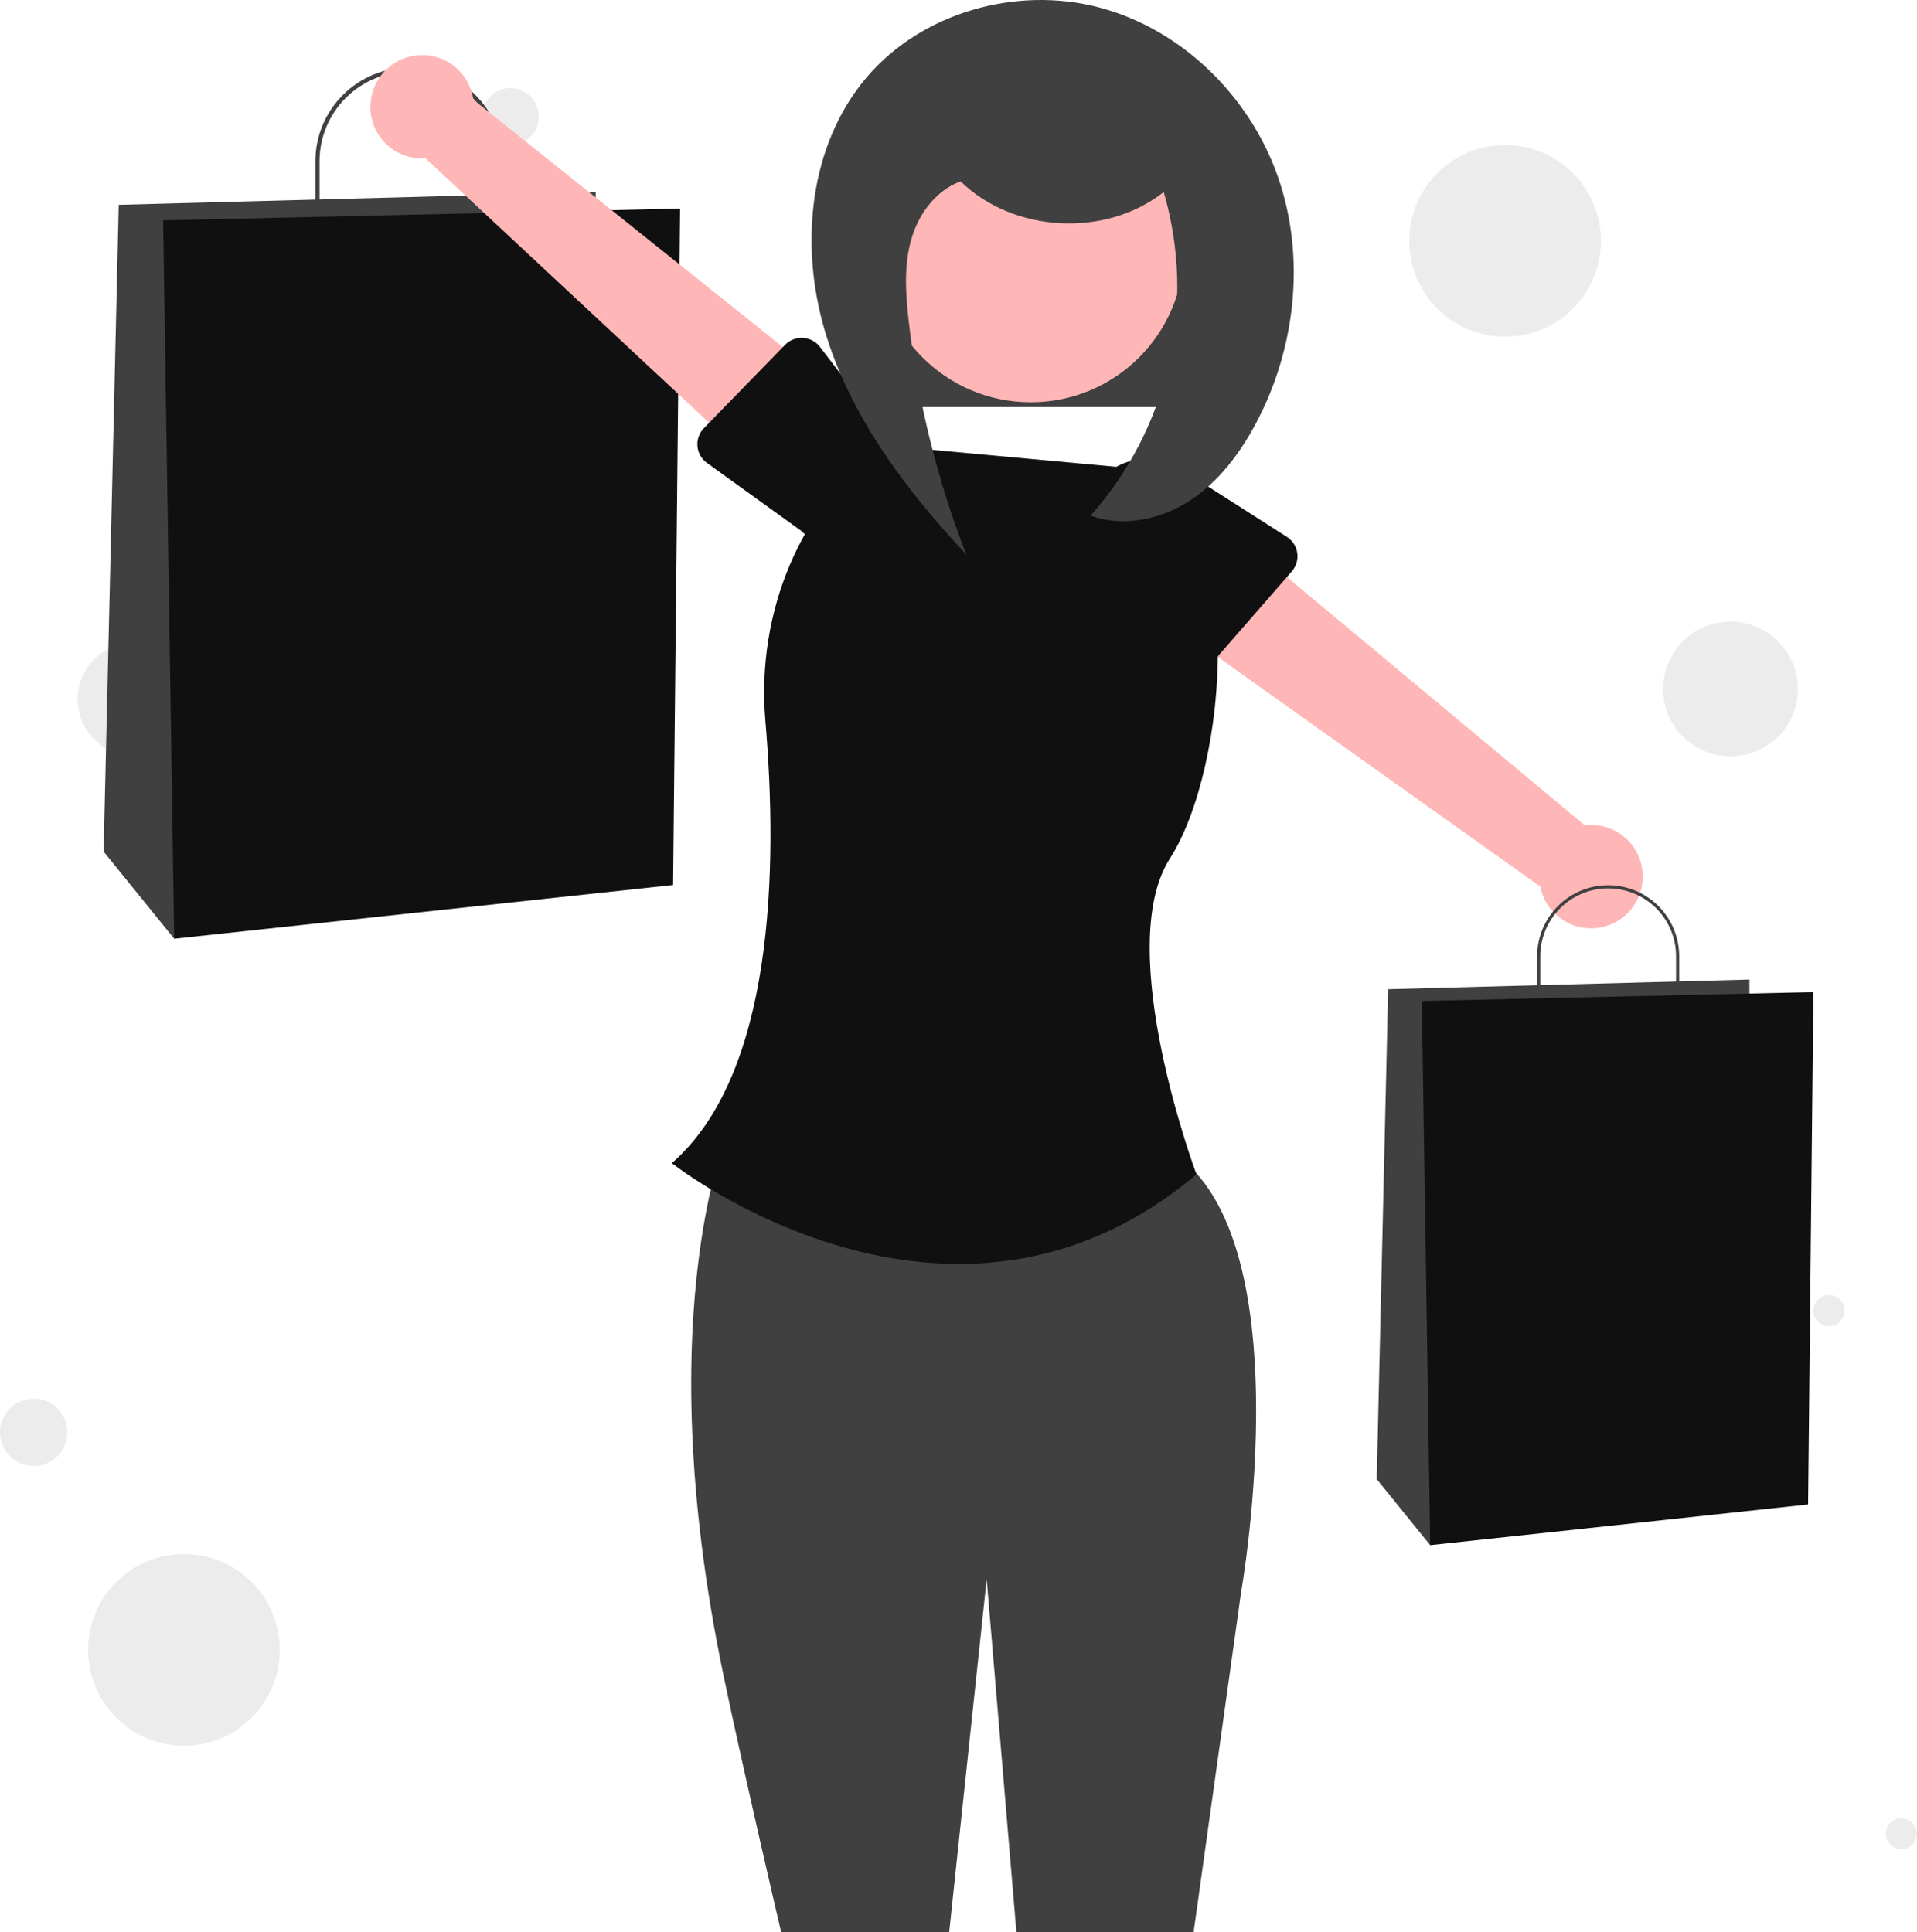 <svg width="370" height="373" viewBox="0 0 370 373" fill="none" xmlns="http://www.w3.org/2000/svg">
<circle cx="367" cy="354" r="3" fill="#101010" fill-opacity="0.08"/>
<circle cx="35.5" cy="318.5" r="18.5" fill="#101010" fill-opacity="0.08"/>
<circle cx="6.5" cy="276.5" r="6.5" fill="#101010" fill-opacity="0.08"/>
<circle cx="353" cy="253" r="3" fill="#101010" fill-opacity="0.08"/>
<circle cx="26" cy="135" r="11" fill="#101010" fill-opacity="0.08"/>
<circle cx="334" cy="133" r="13" fill="#101010" fill-opacity="0.08"/>
<circle cx="290.5" cy="46.5" r="18.5" fill="#101010" fill-opacity="0.08"/>
<circle cx="98.5" cy="22.5" r="5.5" fill="#101010" fill-opacity="0.08"/>
<path d="M141.262 216.249C141.262 216.249 124.715 251.858 139.664 323.534C143.59 342.359 150.77 373 150.77 373H183.202L190.434 304.861L196.175 373H230.376L239.523 307.501C239.523 307.501 252.583 234.101 223.459 220.959L141.262 216.249Z" fill="#404040"/>
<path d="M317.048 169.68C317.121 168.232 316.876 166.786 316.329 165.443C315.782 164.1 314.947 162.893 313.883 161.908C312.819 160.922 311.552 160.182 310.171 159.738C308.789 159.295 307.328 159.16 305.888 159.342L236.484 101.481L225.661 120.139L297.286 171.148C297.753 173.544 299.084 175.685 301.025 177.167C302.966 178.648 305.384 179.366 307.82 179.185C310.256 179.004 312.54 177.937 314.241 176.185C315.942 174.433 316.941 172.118 317.048 169.68Z" fill="#FFB6B6"/>
<path d="M324.099 194.146H296.681V184.592C296.681 180.959 298.125 177.474 300.696 174.905C303.267 172.336 306.754 170.893 310.39 170.893C314.026 170.893 317.513 172.336 320.084 174.905C322.655 177.474 324.099 180.959 324.099 184.592L324.099 194.146ZM297.288 193.54H323.492V184.592C323.492 181.12 322.112 177.789 319.654 175.334C317.197 172.879 313.865 171.499 310.39 171.499C306.915 171.499 303.582 172.879 301.125 175.334C298.668 177.789 297.288 181.12 297.288 184.592V193.54Z" fill="#404040"/>
<path d="M337.656 192.832V189.098L267.929 190.966L265.722 285.544L276.041 298.283L337.656 192.832Z" fill="#404040"/>
<path d="M350 191.518L274.423 193.237L276.041 298.283L348.977 290.427L350 191.518Z" fill="#101010"/>
<path d="M236.828 37.041H166.622V78.581H236.828V37.041Z" fill="#404040"/>
<path d="M97.069 43.738H60.872V31.125C60.872 26.328 62.779 21.728 66.173 18.336C69.567 14.944 74.171 13.039 78.971 13.039C83.771 13.039 88.374 14.944 91.768 18.336C95.162 21.728 97.069 26.328 97.069 31.125V43.738ZM61.673 42.937H96.268V31.125C96.268 26.541 94.445 22.144 91.201 18.902C87.958 15.661 83.558 13.84 78.971 13.84C74.383 13.84 69.984 15.661 66.74 18.902C63.496 22.144 61.673 26.541 61.673 31.125V42.937Z" fill="#404040"/>
<path d="M114.967 42.004V37.074L22.914 39.539L20 164.4L33.624 181.217L114.967 42.004Z" fill="#404040"/>
<path d="M131.263 40.268L31.487 42.537L33.624 181.217L129.912 170.846L131.263 40.268Z" fill="#101010"/>
<path d="M71.55 19.608C71.396 21.05 71.561 22.508 72.032 23.879C72.504 25.25 73.27 26.501 74.278 27.544C75.285 28.587 76.509 29.397 77.864 29.916C79.218 30.436 80.67 30.652 82.118 30.55L148.198 92.175L160.041 74.147L91.362 19.24C91.029 16.822 89.82 14.61 87.964 13.023C86.108 11.436 83.734 10.585 81.292 10.63C78.85 10.676 76.51 11.615 74.714 13.269C72.918 14.924 71.793 17.18 71.55 19.608Z" fill="#FFB6B6"/>
<path d="M220.466 90.581L170.418 85.971C154.724 97.403 145.915 117.934 147.723 139.118C150.175 167.841 149.346 207.368 129.671 224.541C129.671 224.541 183.295 266.834 230.93 226.71C230.93 226.71 214.641 183.104 225.825 165.69C237.008 148.276 241.043 99.351 220.466 90.581Z" fill="#101010"/>
<path d="M135.858 82.655L151.534 66.564C151.98 66.106 152.52 65.749 153.116 65.519C153.712 65.288 154.351 65.188 154.99 65.227C155.628 65.265 156.25 65.441 156.815 65.741C157.379 66.041 157.872 66.46 158.26 66.968L171.85 84.768C174.181 87.062 175.507 90.186 175.537 93.454C175.566 96.724 174.298 99.871 172.009 102.207C169.72 104.542 166.598 105.876 163.327 105.915C160.056 105.954 156.902 104.695 154.559 102.414L136.443 89.363C135.924 88.989 135.493 88.508 135.177 87.952C134.861 87.397 134.669 86.779 134.613 86.143C134.558 85.506 134.64 84.865 134.855 84.263C135.07 83.662 135.412 83.113 135.858 82.655V82.655Z" fill="#101010"/>
<path d="M249.333 110.301L234.576 127.238C234.156 127.72 233.637 128.106 233.055 128.37C232.472 128.633 231.84 128.768 231.2 128.765C230.561 128.762 229.93 128.622 229.349 128.353C228.769 128.084 228.254 127.694 227.838 127.208L213.279 110.19C210.824 108.029 209.326 104.984 209.115 101.721C208.903 98.459 209.995 95.246 212.15 92.786C214.306 90.327 217.349 88.822 220.614 88.602C223.878 88.382 227.096 89.464 229.563 91.611L248.376 103.636C248.915 103.981 249.373 104.437 249.719 104.975C250.065 105.512 250.291 106.117 250.382 106.75C250.473 107.382 250.426 108.027 250.245 108.64C250.064 109.253 249.753 109.819 249.333 110.301Z" fill="#101010"/>
<path d="M198.954 77.657C215.28 77.657 228.515 64.432 228.515 48.117C228.515 31.803 215.28 18.578 198.954 18.578C182.628 18.578 169.394 31.803 169.394 48.117C169.394 64.432 182.628 77.657 198.954 77.657Z" fill="#FFB6B6"/>
<path d="M185.343 34.952C195.569 44.967 213.365 45.927 224.61 37.07C227.731 47.828 228.073 59.2 225.603 70.125C223.134 81.05 217.933 91.171 210.487 99.543C216.743 101.802 223.944 100.316 229.535 96.716C235.127 93.116 239.267 87.619 242.392 81.752C250.127 67.227 252.064 49.491 246.592 33.973C241.119 18.455 228.008 5.587 212.08 1.42C196.151 -2.747 177.888 2.4 167.246 14.956C156.118 28.084 154.315 47.321 159.191 63.822C164.068 80.323 174.764 94.493 186.516 107.068C180.871 92.563 177.128 77.39 175.379 61.926C174.782 56.63 174.432 51.17 175.929 46.055C177.427 40.94 181.112 36.175 186.248 34.737" fill="#404040"/>
</svg>
